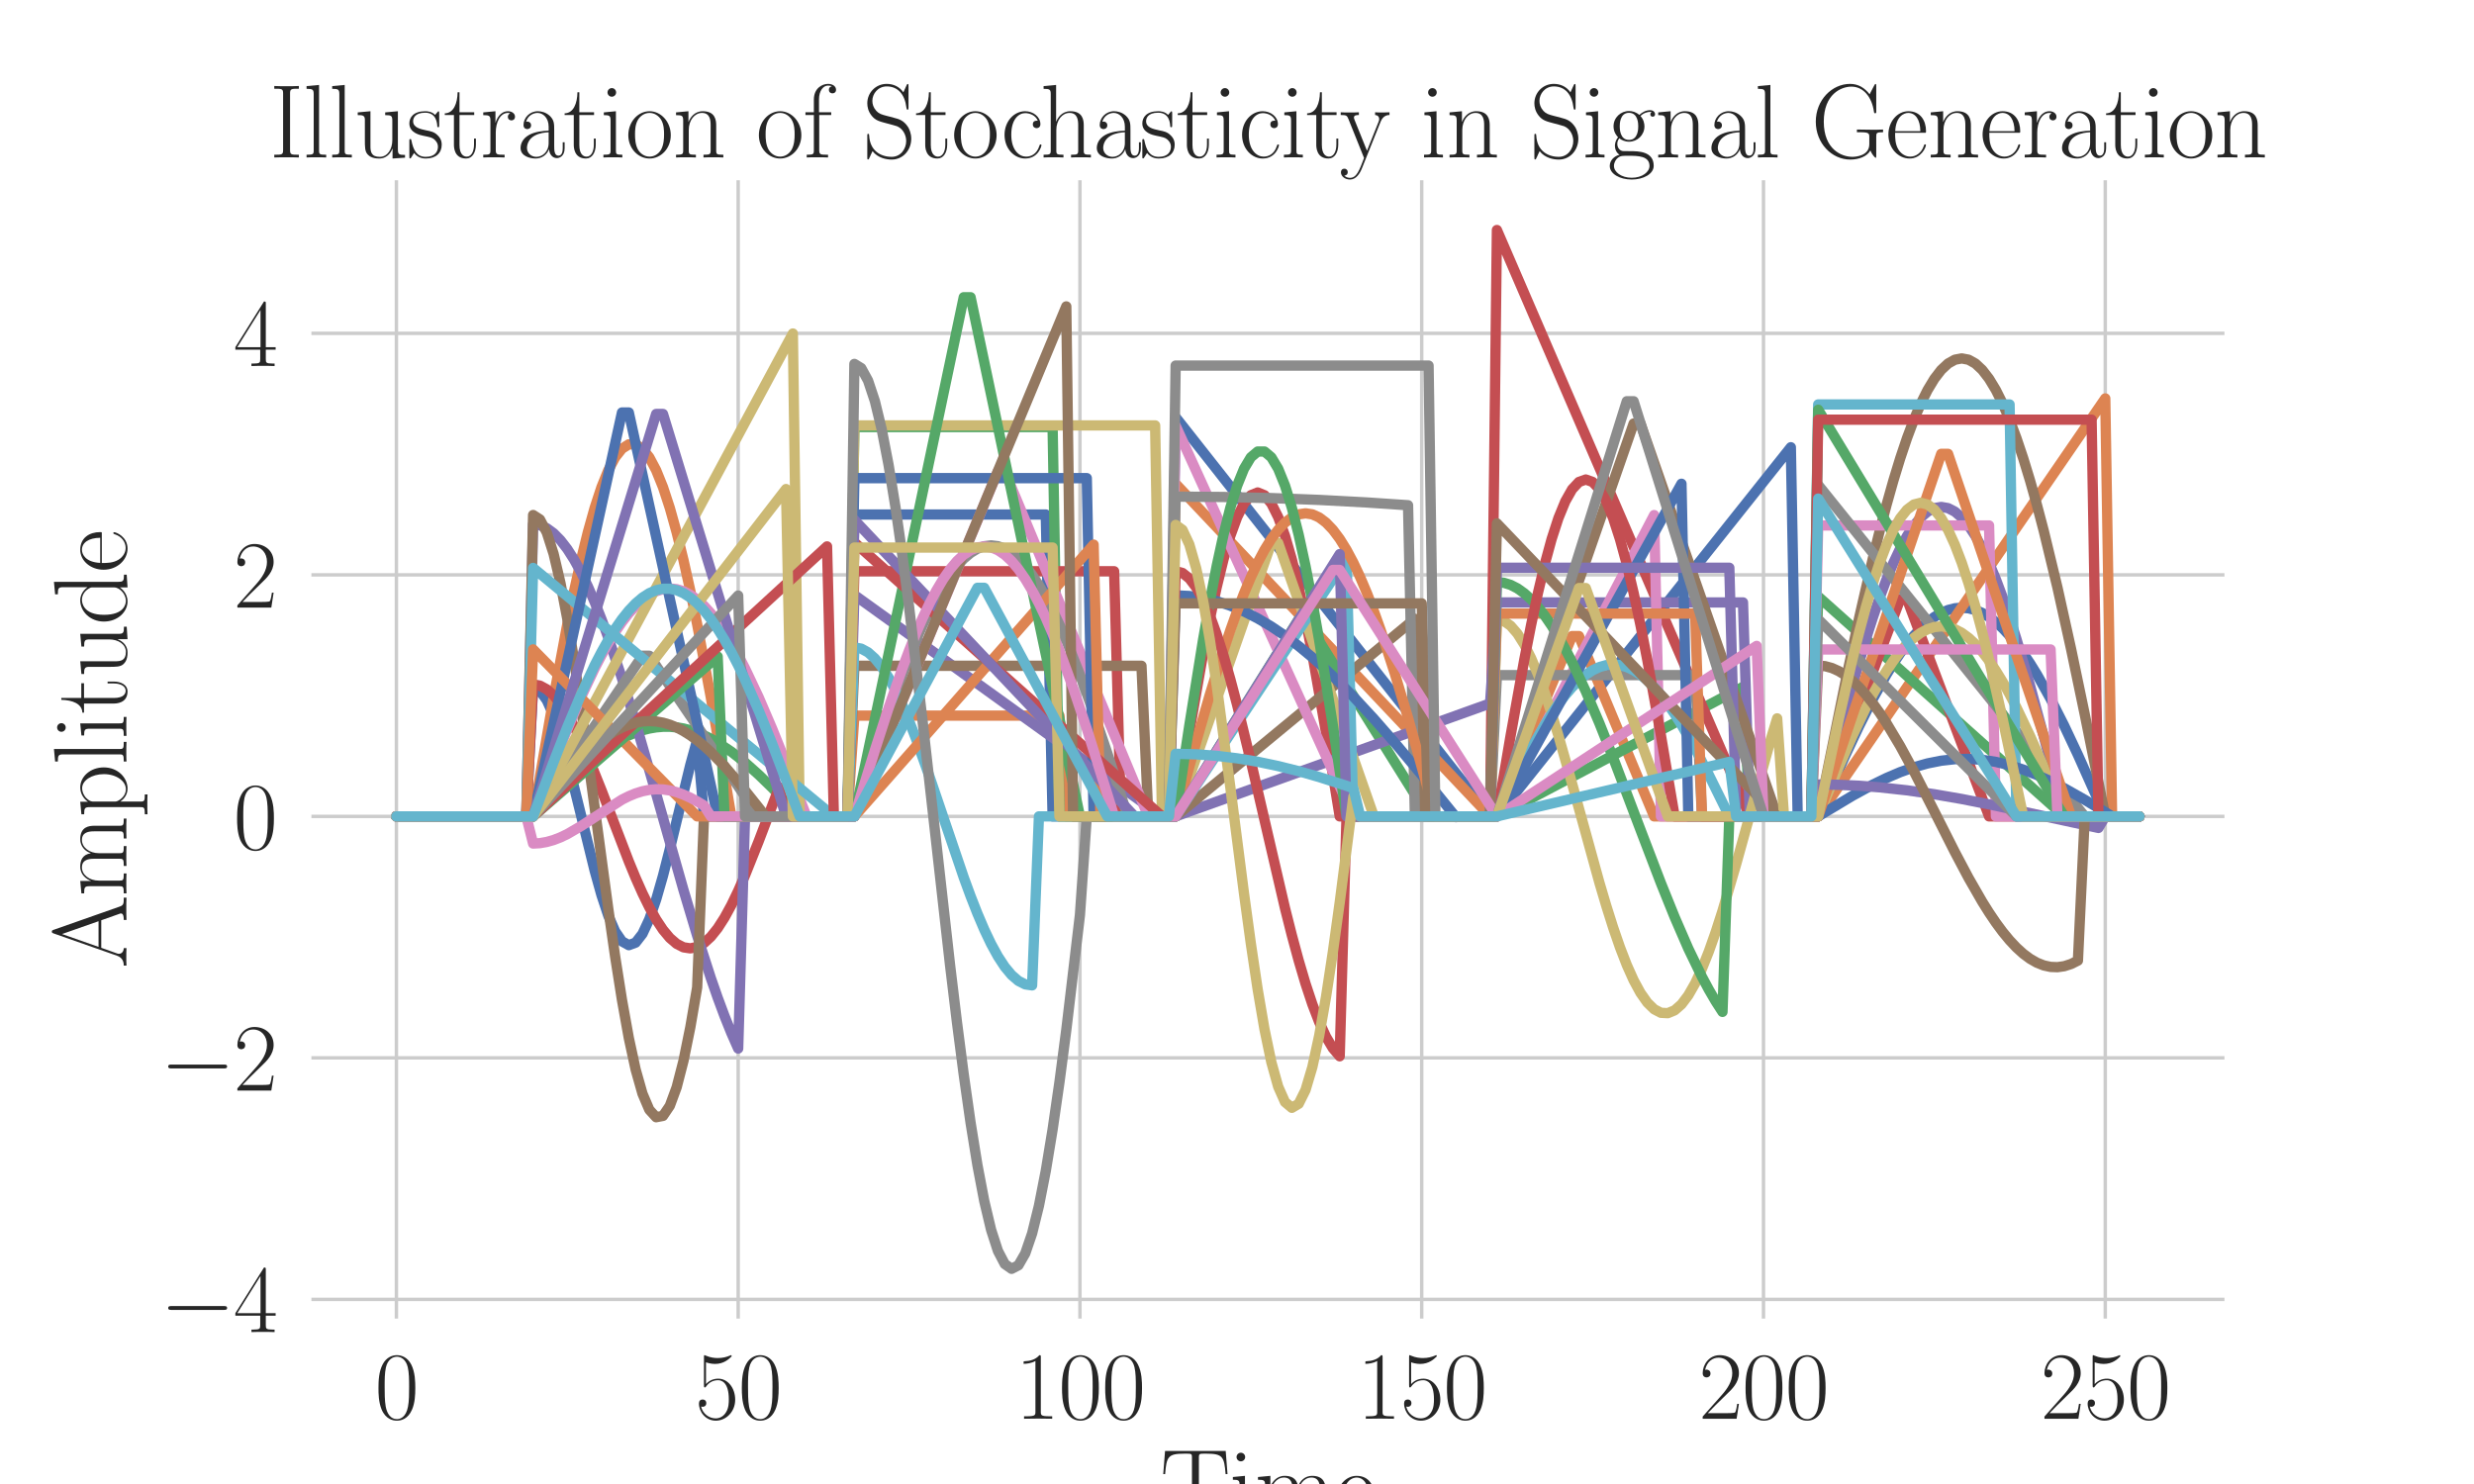 <?xml version="1.0" encoding="utf-8" standalone="no"?>
<!DOCTYPE svg PUBLIC "-//W3C//DTD SVG 1.1//EN"
  "http://www.w3.org/Graphics/SVG/1.1/DTD/svg11.dtd">
<svg xmlns:xlink="http://www.w3.org/1999/xlink" width="720pt" height="432pt" viewBox="0 0 720 432" xmlns="http://www.w3.org/2000/svg" version="1.1">
 <defs>
  <style type="text/css">*{stroke-linejoin: round; stroke-linecap: butt}</style>
 </defs>
 <g id="figure_1">
  <g id="patch_1">
   <path d="M 0 432 
L 720 432 
L 720 0 
L 0 0 
z
" style="fill: #ffffff"/>
  </g>
  <g id="axes_1">
   <g id="patch_2">
    <path d="M 90 384.48 
L 648 384.48 
L 648 51.84 
L 90 51.84 
z
" style="fill: #ffffff"/>
   </g>
   <g id="matplotlib.axis_1">
    <g id="xtick_1">
     <g id="line2d_1">
      <path d="M 115.364 384.48 
L 115.364 51.84 
" clip-path="url(#p2f5423cef4)" style="fill: none; stroke: #cccccc; stroke-linecap: round"/>
     </g>
     <g id="text_1">
      <!-- $\mathdefault{0}$ -->
      <g style="fill: #262626" transform="translate(109.081 413.006) scale(0.275 -0.275)">
       <defs>
        <path id="CMR17-30" d="M 2688 2038 
C 2688 2430 2682 3099 2413 3613 
C 2176 4063 1798 4224 1466 4224 
C 1158 4224 768 4082 525 3620 
C 269 3137 243 2539 243 2038 
C 243 1671 250 1112 448 623 
C 723 -39 1216 -128 1466 -128 
C 1760 -128 2208 -7 2470 604 
C 2662 1048 2688 1568 2688 2038 
z
M 1466 -26 
C 1056 -26 813 328 723 816 
C 653 1196 653 1749 653 2109 
C 653 2604 653 3015 736 3407 
C 858 3954 1216 4121 1466 4121 
C 1728 4121 2067 3947 2189 3420 
C 2272 3054 2278 2623 2278 2109 
C 2278 1691 2278 1176 2202 797 
C 2067 96 1690 -26 1466 -26 
z
" transform="scale(0.016)"/>
       </defs>
       <use xlink:href="#CMR17-30" transform="scale(0.996)"/>
      </g>
     </g>
    </g>
    <g id="xtick_2">
     <g id="line2d_2">
      <path d="M 214.829 384.48 
L 214.829 51.84 
" clip-path="url(#p2f5423cef4)" style="fill: none; stroke: #cccccc; stroke-linecap: round"/>
     </g>
     <g id="text_2">
      <!-- $\mathdefault{50}$ -->
      <g style="fill: #262626" transform="translate(202.264 413.006) scale(0.275 -0.275)">
       <defs>
        <path id="CMR17-35" d="M 730 3750 
C 794 3724 1056 3641 1325 3641 
C 1920 3641 2246 3961 2432 4140 
C 2432 4191 2432 4224 2394 4224 
C 2387 4224 2374 4224 2323 4198 
C 2099 4102 1837 4032 1517 4032 
C 1325 4032 1037 4055 723 4191 
C 653 4224 640 4224 634 4224 
C 602 4224 595 4217 595 4090 
L 595 2231 
C 595 2113 595 2080 659 2080 
C 691 2080 704 2093 736 2139 
C 941 2435 1222 2560 1542 2560 
C 1766 2560 2246 2415 2246 1293 
C 2246 1087 2246 716 2054 422 
C 1894 159 1645 25 1370 25 
C 947 25 518 319 403 812 
C 429 806 480 793 506 793 
C 589 793 749 838 749 1036 
C 749 1209 627 1280 506 1280 
C 358 1280 262 1190 262 1011 
C 262 454 704 -128 1382 -128 
C 2042 -128 2669 441 2669 1267 
C 2669 2054 2170 2662 1549 2662 
C 1222 2662 947 2540 730 2304 
L 730 3750 
z
" transform="scale(0.016)"/>
       </defs>
       <use xlink:href="#CMR17-35" transform="scale(0.996)"/>
       <use xlink:href="#CMR17-30" transform="translate(45.69 0) scale(0.996)"/>
      </g>
     </g>
    </g>
    <g id="xtick_3">
     <g id="line2d_3">
      <path d="M 314.294 384.48 
L 314.294 51.84 
" clip-path="url(#p2f5423cef4)" style="fill: none; stroke: #cccccc; stroke-linecap: round"/>
     </g>
     <g id="text_3">
      <!-- $\mathdefault{100}$ -->
      <g style="fill: #262626" transform="translate(295.447 413.006) scale(0.275 -0.275)">
       <defs>
        <path id="CMR17-31" d="M 1702 4083 
C 1702 4217 1696 4224 1606 4224 
C 1357 3927 979 3833 621 3820 
C 602 3820 570 3820 563 3808 
C 557 3795 557 3782 557 3648 
C 755 3648 1088 3686 1344 3839 
L 1344 467 
C 1344 243 1331 166 781 166 
L 589 166 
L 589 0 
C 896 6 1216 12 1523 12 
C 1830 12 2150 6 2458 0 
L 2458 166 
L 2266 166 
C 1715 166 1702 236 1702 467 
L 1702 4083 
z
" transform="scale(0.016)"/>
       </defs>
       <use xlink:href="#CMR17-31" transform="scale(0.996)"/>
       <use xlink:href="#CMR17-30" transform="translate(45.69 0) scale(0.996)"/>
       <use xlink:href="#CMR17-30" transform="translate(91.381 0) scale(0.996)"/>
      </g>
     </g>
    </g>
    <g id="xtick_4">
     <g id="line2d_4">
      <path d="M 413.759 384.48 
L 413.759 51.84 
" clip-path="url(#p2f5423cef4)" style="fill: none; stroke: #cccccc; stroke-linecap: round"/>
     </g>
     <g id="text_4">
      <!-- $\mathdefault{150}$ -->
      <g style="fill: #262626" transform="translate(394.912 413.006) scale(0.275 -0.275)">
       <use xlink:href="#CMR17-31" transform="scale(0.996)"/>
       <use xlink:href="#CMR17-35" transform="translate(45.69 0) scale(0.996)"/>
       <use xlink:href="#CMR17-30" transform="translate(91.381 0) scale(0.996)"/>
      </g>
     </g>
    </g>
    <g id="xtick_5">
     <g id="line2d_5">
      <path d="M 513.225 384.48 
L 513.225 51.84 
" clip-path="url(#p2f5423cef4)" style="fill: none; stroke: #cccccc; stroke-linecap: round"/>
     </g>
     <g id="text_5">
      <!-- $\mathdefault{200}$ -->
      <g style="fill: #262626" transform="translate(494.377 413.006) scale(0.275 -0.275)">
       <defs>
        <path id="CMR17-32" d="M 2669 990 
L 2554 990 
C 2490 537 2438 460 2413 422 
C 2381 371 1920 371 1830 371 
L 602 371 
C 832 620 1280 1073 1824 1596 
C 2214 1966 2669 2400 2669 3033 
C 2669 3788 2067 4224 1395 4224 
C 691 4224 262 3603 262 3027 
C 262 2777 448 2745 525 2745 
C 589 2745 781 2783 781 3007 
C 781 3206 614 3264 525 3264 
C 486 3264 448 3257 422 3244 
C 544 3788 915 4057 1306 4057 
C 1862 4057 2227 3616 2227 3033 
C 2227 2477 1901 1998 1536 1583 
L 262 147 
L 262 0 
L 2515 0 
L 2669 990 
z
" transform="scale(0.016)"/>
       </defs>
       <use xlink:href="#CMR17-32" transform="scale(0.996)"/>
       <use xlink:href="#CMR17-30" transform="translate(45.69 0) scale(0.996)"/>
       <use xlink:href="#CMR17-30" transform="translate(91.381 0) scale(0.996)"/>
      </g>
     </g>
    </g>
    <g id="xtick_6">
     <g id="line2d_6">
      <path d="M 612.69 384.48 
L 612.69 51.84 
" clip-path="url(#p2f5423cef4)" style="fill: none; stroke: #cccccc; stroke-linecap: round"/>
     </g>
     <g id="text_6">
      <!-- $\mathdefault{250}$ -->
      <g style="fill: #262626" transform="translate(593.843 413.006) scale(0.275 -0.275)">
       <use xlink:href="#CMR17-32" transform="scale(0.996)"/>
       <use xlink:href="#CMR17-35" transform="translate(45.69 0) scale(0.996)"/>
       <use xlink:href="#CMR17-30" transform="translate(91.381 0) scale(0.996)"/>
      </g>
     </g>
    </g>
    <g id="text_7">
     <!-- Time -->
     <g style="fill: #262626" transform="translate(337.682 443.09) scale(0.3 -0.3)">
      <defs>
       <path id="CMR17-54" d="M 3981 4332 
L 288 4332 
L 179 2924 
L 294 2924 
C 378 3981 467 4166 1453 4166 
C 1568 4166 1754 4166 1805 4159 
C 1926 4140 1926 4064 1926 3917 
L 1926 465 
C 1926 236 1907 166 1376 166 
L 1197 166 
L 1197 0 
C 1504 6 1824 12 2138 12 
C 2451 12 2771 6 3078 0 
L 3078 166 
L 2899 166 
C 2368 166 2349 236 2349 465 
L 2349 3917 
C 2349 4057 2349 4134 2464 4159 
C 2515 4166 2701 4166 2816 4166 
C 3795 4166 3891 3981 3974 2924 
L 4090 2924 
L 3981 4332 
z
" transform="scale(0.016)"/>
       <path id="CMR17-69" d="M 992 3961 
C 992 4102 877 4224 730 4224 
C 589 4224 467 4108 467 3961 
C 467 3820 582 3699 730 3699 
C 870 3699 992 3814 992 3961 
z
M 243 2745 
L 243 2579 
C 602 2579 653 2540 653 2231 
L 653 443 
C 653 198 627 166 218 166 
L 218 0 
C 371 12 646 12 806 12 
C 960 12 1222 12 1370 0 
L 1370 166 
C 992 166 979 205 979 436 
L 979 2816 
L 243 2745 
z
" transform="scale(0.016)"/>
       <path id="CMR17-6d" d="M 4326 1954 
C 4326 2276 4269 2816 3507 2816 
C 3072 2816 2771 2520 2656 2173 
L 2650 2173 
C 2573 2700 2195 2816 1837 2816 
C 1331 2816 1069 2424 973 2166 
L 966 2166 
L 966 2816 
L 211 2745 
L 211 2578 
C 589 2578 646 2540 646 2231 
L 646 443 
C 646 198 621 166 211 166 
L 211 0 
C 365 12 646 12 813 12 
C 979 12 1267 12 1421 0 
L 1421 166 
C 1011 166 986 192 986 443 
L 986 1678 
C 986 2269 1344 2713 1792 2713 
C 2266 2713 2317 2289 2317 1980 
L 2317 443 
C 2317 198 2291 166 1882 166 
L 1882 0 
C 2035 12 2317 12 2483 12 
C 2650 12 2938 12 3091 0 
L 3091 166 
C 2682 166 2656 192 2656 443 
L 2656 1678 
C 2656 2269 3014 2713 3462 2713 
C 3936 2713 3987 2289 3987 1980 
L 3987 443 
C 3987 198 3962 166 3552 166 
L 3552 0 
C 3706 12 3987 12 4154 12 
C 4320 12 4608 12 4762 0 
L 4762 166 
C 4352 166 4326 192 4326 443 
L 4326 1954 
z
" transform="scale(0.016)"/>
       <path id="CMR17-65" d="M 2438 1503 
C 2464 1529 2464 1542 2464 1606 
C 2464 2251 2118 2816 1389 2816 
C 710 2816 173 2175 173 1394 
C 173 554 781 -64 1459 -64 
C 2176 -64 2458 619 2458 755 
C 2458 800 2419 800 2406 800 
C 2362 800 2355 787 2330 709 
C 2189 270 1837 51 1504 51 
C 1229 51 954 206 781 490 
C 582 819 582 1200 582 1503 
L 2438 1503 
z
M 589 1600 
C 634 2511 1126 2713 1382 2713 
C 1818 2713 2112 2308 2118 1600 
L 589 1600 
z
" transform="scale(0.016)"/>
      </defs>
      <use xlink:href="#CMR17-54" transform="scale(0.996)"/>
      <use xlink:href="#CMR17-69" transform="translate(66.51 0) scale(0.996)"/>
      <use xlink:href="#CMR17-6d" transform="translate(91.381 0) scale(0.996)"/>
      <use xlink:href="#CMR17-65" transform="translate(168.301 0) scale(0.996)"/>
     </g>
    </g>
   </g>
   <g id="matplotlib.axis_2">
    <g id="ytick_1">
     <g id="line2d_7">
      <path d="M 90 378.262 
L 648 378.262 
" clip-path="url(#p2f5423cef4)" style="fill: none; stroke: #cccccc; stroke-linecap: round"/>
     </g>
     <g id="text_8">
      <!-- $\mathdefault{−4}$ -->
      <g style="fill: #262626" transform="translate(46.626 387.775) scale(0.275 -0.275)">
       <defs>
        <path id="CMSY10-0" d="M 4218 1472 
C 4326 1472 4442 1472 4442 1600 
C 4442 1728 4326 1728 4218 1728 
L 755 1728 
C 646 1728 531 1728 531 1600 
C 531 1472 646 1472 755 1472 
L 4218 1472 
z
" transform="scale(0.016)"/>
        <path id="CMR17-34" d="M 2150 4147 
C 2150 4281 2144 4288 2029 4288 
L 128 1254 
L 128 1088 
L 1779 1088 
L 1779 460 
C 1779 230 1766 166 1318 166 
L 1197 166 
L 1197 0 
C 1402 12 1747 12 1965 12 
C 2182 12 2528 12 2733 0 
L 2733 166 
L 2611 166 
C 2163 166 2150 230 2150 460 
L 2150 1088 
L 2803 1088 
L 2803 1254 
L 2150 1254 
L 2150 4147 
z
M 1798 3723 
L 1798 1254 
L 256 1254 
L 1798 3723 
z
" transform="scale(0.016)"/>
       </defs>
       <use xlink:href="#CMSY10-0" transform="scale(0.996)"/>
       <use xlink:href="#CMR17-34" transform="translate(77.487 0) scale(0.996)"/>
      </g>
     </g>
    </g>
    <g id="ytick_2">
     <g id="line2d_8">
      <path d="M 90 307.958 
L 648 307.958 
" clip-path="url(#p2f5423cef4)" style="fill: none; stroke: #cccccc; stroke-linecap: round"/>
     </g>
     <g id="text_9">
      <!-- $\mathdefault{−2}$ -->
      <g style="fill: #262626" transform="translate(46.626 317.471) scale(0.275 -0.275)">
       <use xlink:href="#CMSY10-0" transform="scale(0.996)"/>
       <use xlink:href="#CMR17-32" transform="translate(77.487 0) scale(0.996)"/>
      </g>
     </g>
    </g>
    <g id="ytick_3">
     <g id="line2d_9">
      <path d="M 90 237.654 
L 648 237.654 
" clip-path="url(#p2f5423cef4)" style="fill: none; stroke: #cccccc; stroke-linecap: round"/>
     </g>
     <g id="text_10">
      <!-- $\mathdefault{0}$ -->
      <g style="fill: #262626" transform="translate(67.935 247.167) scale(0.275 -0.275)">
       <use xlink:href="#CMR17-30" transform="scale(0.996)"/>
      </g>
     </g>
    </g>
    <g id="ytick_4">
     <g id="line2d_10">
      <path d="M 90 167.35 
L 648 167.35 
" clip-path="url(#p2f5423cef4)" style="fill: none; stroke: #cccccc; stroke-linecap: round"/>
     </g>
     <g id="text_11">
      <!-- $\mathdefault{2}$ -->
      <g style="fill: #262626" transform="translate(67.935 176.863) scale(0.275 -0.275)">
       <use xlink:href="#CMR17-32" transform="scale(0.996)"/>
      </g>
     </g>
    </g>
    <g id="ytick_5">
     <g id="line2d_11">
      <path d="M 90 97.046 
L 648 97.046 
" clip-path="url(#p2f5423cef4)" style="fill: none; stroke: #cccccc; stroke-linecap: round"/>
     </g>
     <g id="text_12">
      <!-- $\mathdefault{4}$ -->
      <g style="fill: #262626" transform="translate(67.935 106.559) scale(0.275 -0.275)">
       <use xlink:href="#CMR17-34" transform="scale(0.996)"/>
      </g>
     </g>
    </g>
    <g id="text_13">
     <!-- Amplitude -->
     <g style="fill: #262626" transform="translate(36.813 281.788) rotate(-90) scale(0.3 -0.3)">
      <defs>
       <path id="CMR17-41" d="M 2323 4441 
C 2291 4524 2278 4544 2214 4544 
C 2150 4544 2138 4524 2106 4441 
L 749 580 
C 627 236 371 166 147 166 
L 147 0 
C 262 12 518 12 640 12 
C 800 12 1056 12 1210 0 
L 1210 166 
C 909 179 864 382 864 459 
C 864 516 877 548 890 586 
L 1229 1536 
L 2906 1536 
L 3290 453 
C 3322 376 3322 363 3322 338 
C 3322 166 3046 166 2925 166 
L 2925 0 
C 3110 12 3443 12 3642 12 
C 3808 12 4128 12 4282 0 
L 4282 166 
C 3942 166 3827 166 3744 402 
L 2323 4441 
z
M 2067 3924 
L 2848 1702 
L 1286 1702 
L 2067 3924 
z
" transform="scale(0.016)"/>
       <path id="CMR17-70" d="M 1408 -1114 
C 998 -1114 973 -1088 973 -834 
L 973 380 
C 1158 109 1427 -64 1766 -64 
C 2406 -64 3053 503 3053 1382 
C 3053 2196 2496 2816 1837 2816 
C 1453 2816 1139 2603 960 2345 
L 960 2816 
L 198 2745 
L 198 2577 
C 576 2577 634 2539 634 2228 
L 634 -834 
C 634 -1081 608 -1114 198 -1114 
L 198 -1280 
C 352 -1268 634 -1268 800 -1268 
C 966 -1268 1254 -1268 1408 -1280 
L 1408 -1114 
z
M 973 2015 
C 973 2106 973 2241 1222 2481 
C 1254 2506 1472 2700 1792 2700 
C 2259 2700 2643 2112 2643 1376 
C 2643 639 2234 38 1728 38 
C 1498 38 1248 148 1056 451 
C 973 594 973 632 973 736 
L 973 2015 
z
" transform="scale(0.016)"/>
       <path id="CMR17-6c" d="M 979 4416 
L 218 4345 
L 218 4179 
C 595 4179 653 4141 653 3835 
L 653 439 
C 653 198 627 166 218 166 
L 218 0 
C 371 12 653 12 813 12 
C 979 12 1261 12 1414 0 
L 1414 166 
C 1005 166 979 191 979 439 
L 979 4416 
z
" transform="scale(0.016)"/>
       <path id="CMR17-74" d="M 966 2585 
L 1862 2585 
L 1862 2752 
L 966 2752 
L 966 3968 
L 851 3968 
C 838 3292 614 2700 70 2687 
L 70 2585 
L 627 2585 
L 627 778 
C 627 655 627 -64 1370 -64 
C 1747 -64 1965 308 1965 784 
L 1965 1151 
L 1850 1151 
L 1850 790 
C 1850 347 1677 51 1408 51 
C 1222 51 966 179 966 765 
L 966 2585 
z
" transform="scale(0.016)"/>
       <path id="CMR17-75" d="M 1882 2745 
L 1882 2579 
C 2259 2579 2317 2540 2317 2229 
L 2317 1053 
C 2317 510 2029 38 1555 38 
C 1030 38 986 355 986 691 
L 986 2816 
L 211 2745 
L 211 2579 
C 467 2579 640 2579 646 2320 
L 646 1079 
C 646 646 646 368 813 187 
C 896 103 1056 -64 1517 -64 
C 2061 -64 2272 400 2323 536 
L 2330 536 
L 2330 -64 
L 3091 -13 
L 3091 154 
C 2714 154 2656 193 2656 503 
L 2656 2816 
L 1882 2745 
z
" transform="scale(0.016)"/>
       <path id="CMR17-64" d="M 1869 4345 
L 1869 4179 
C 2246 4179 2304 4141 2304 3843 
L 2304 2371 
C 2278 2403 2016 2816 1498 2816 
C 845 2816 211 2228 211 1376 
C 211 529 806 -64 1434 -64 
C 1978 -64 2259 361 2291 406 
L 2291 -64 
L 3066 -13 
L 3066 154 
C 2688 154 2630 193 2630 503 
L 2630 4416 
L 1869 4345 
z
M 2291 762 
C 2291 568 2176 393 2029 264 
C 1811 70 1594 38 1472 38 
C 1286 38 621 135 621 1369 
C 621 2636 1363 2713 1530 2713 
C 1824 2713 2061 2545 2208 2313 
C 2291 2177 2291 2157 2291 2041 
L 2291 762 
z
" transform="scale(0.016)"/>
      </defs>
      <use xlink:href="#CMR17-41" transform="scale(0.996)"/>
      <use xlink:href="#CMR17-6d" transform="translate(69.072 0) scale(0.996)"/>
      <use xlink:href="#CMR17-70" transform="translate(145.992 0) scale(0.996)"/>
      <use xlink:href="#CMR17-6c" transform="translate(196.887 0) scale(0.996)"/>
      <use xlink:href="#CMR17-69" transform="translate(221.758 0) scale(0.996)"/>
      <use xlink:href="#CMR17-74" transform="translate(246.63 0) scale(0.996)"/>
      <use xlink:href="#CMR17-75" transform="translate(281.91 0) scale(0.996)"/>
      <use xlink:href="#CMR17-64" transform="translate(332.806 0) scale(0.996)"/>
      <use xlink:href="#CMR17-65" transform="translate(383.701 0) scale(0.996)"/>
     </g>
    </g>
   </g>
   <g id="line2d_12">
    <path d="M 115.364 237.654 
L 153.16 237.654 
L 155.15 200.159 
L 157.139 201.086 
L 159.128 203.821 
L 161.118 208.228 
L 163.107 214.09 
L 165.096 221.118 
L 169.075 237.237 
L 173.053 253.437 
L 175.043 260.562 
L 177.032 266.555 
L 179.021 271.119 
L 181.011 274.028 
L 183 275.139 
L 184.989 274.397 
L 186.979 271.838 
L 188.968 267.589 
L 190.957 261.86 
L 192.947 254.934 
L 194.936 247.154 
L 200.904 222.631 
L 202.893 215.411 
L 204.882 237.654 
L 246.658 237.654 
L 248.647 149.784 
L 304.348 149.784 
L 306.337 237.654 
L 340.155 237.654 
L 342.144 121.454 
L 433.652 237.654 
L 435.642 237.654 
L 521.182 130.198 
L 523.171 237.654 
L 529.139 237.654 
L 537.096 219.749 
L 541.075 211.297 
L 545.053 203.434 
L 549.032 196.336 
L 551.021 193.124 
L 553.011 190.161 
L 555 187.463 
L 556.989 185.046 
L 558.979 182.924 
L 560.968 181.107 
L 562.957 179.607 
L 564.947 178.431 
L 566.936 177.586 
L 568.925 177.078 
L 570.914 176.908 
L 572.904 177.078 
L 574.893 177.586 
L 576.882 178.431 
L 578.872 179.607 
L 580.861 181.107 
L 582.85 182.924 
L 584.84 185.046 
L 586.829 187.463 
L 588.818 190.161 
L 590.807 193.124 
L 592.797 196.336 
L 596.775 203.434 
L 600.754 211.297 
L 604.733 219.749 
L 610.701 233.114 
L 612.69 237.654 
L 622.636 237.654 
L 622.636 237.654 
" clip-path="url(#p2f5423cef4)" style="fill: none; stroke: #4c72b0; stroke-width: 3; stroke-linecap: round"/>
   </g>
   <g id="line2d_13">
    <path d="M 115.364 237.654 
L 155.15 237.654 
L 161.118 203.02 
L 165.096 181.733 
L 167.086 172.012 
L 169.075 163.061 
L 171.064 154.984 
L 173.053 147.877 
L 175.043 141.822 
L 177.032 136.89 
L 179.021 133.14 
L 181.011 130.616 
L 183 129.346 
L 184.989 129.346 
L 186.979 130.616 
L 188.968 133.14 
L 190.957 136.89 
L 192.947 141.822 
L 194.936 147.877 
L 196.925 154.984 
L 198.914 163.061 
L 200.904 172.012 
L 202.893 181.733 
L 206.872 203.02 
L 210.85 225.926 
L 212.84 237.654 
L 246.658 237.654 
L 248.647 208.323 
L 308.326 208.323 
L 310.316 237.654 
L 340.155 237.654 
L 342.144 140.829 
L 433.652 237.654 
L 435.642 237.654 
L 457.524 185.162 
L 459.513 185.162 
L 481.396 237.654 
L 529.139 237.654 
L 612.69 115.988 
L 614.679 237.654 
L 622.636 237.654 
L 622.636 237.654 
" clip-path="url(#p2f5423cef4)" style="fill: none; stroke: #dd8452; stroke-width: 3; stroke-linecap: round"/>
   </g>
   <g id="line2d_14">
    <path d="M 115.364 237.654 
L 155.15 237.654 
L 163.107 229.386 
L 167.086 225.521 
L 171.064 221.97 
L 175.043 218.825 
L 179.021 216.168 
L 181.011 215.044 
L 183 214.067 
L 184.989 213.243 
L 186.979 212.577 
L 188.968 212.074 
L 190.957 211.737 
L 192.947 211.568 
L 194.936 211.568 
L 196.925 211.737 
L 198.914 212.074 
L 200.904 212.577 
L 202.893 213.243 
L 204.882 214.067 
L 206.872 215.044 
L 208.861 216.168 
L 212.84 218.825 
L 216.818 221.97 
L 220.797 225.521 
L 224.775 229.386 
L 230.743 235.553 
L 232.733 237.654 
L 246.658 237.654 
L 248.647 124.323 
L 306.337 124.323 
L 308.326 237.654 
L 342.144 237.654 
L 377.952 180.285 
L 379.941 180.285 
L 415.749 237.654 
L 435.642 237.654 
L 507.257 199.956 
L 509.246 237.654 
L 527.15 237.654 
L 529.139 173.648 
L 600.754 237.654 
L 622.636 237.654 
L 622.636 237.654 
" clip-path="url(#p2f5423cef4)" style="fill: none; stroke: #55a868; stroke-width: 3; stroke-linecap: round"/>
   </g>
   <g id="line2d_15">
    <path d="M 115.364 237.654 
L 153.16 237.654 
L 155.15 199.232 
L 157.139 199.592 
L 159.128 200.667 
L 161.118 202.435 
L 163.107 204.864 
L 165.096 207.908 
L 167.086 211.51 
L 169.075 215.603 
L 171.064 220.109 
L 175.043 230.018 
L 183 250.765 
L 184.989 255.577 
L 186.979 260.052 
L 188.968 264.108 
L 190.957 267.667 
L 192.947 270.664 
L 194.936 273.041 
L 196.925 274.754 
L 198.914 275.771 
L 200.904 276.073 
L 202.893 275.654 
L 204.882 274.523 
L 206.872 272.7 
L 208.861 270.219 
L 210.85 267.128 
L 212.84 263.483 
L 214.829 259.354 
L 216.818 254.818 
L 220.797 244.871 
L 226.765 229.185 
L 228.754 237.654 
L 246.658 237.654 
L 248.647 166.294 
L 324.241 166.294 
L 326.23 237.654 
L 342.144 237.654 
L 346.123 213.249 
L 350.102 190.508 
L 352.091 180.253 
L 354.08 170.979 
L 356.07 162.847 
L 358.059 155.995 
L 360.048 150.539 
L 362.037 146.575 
L 364.027 144.169 
L 366.016 143.362 
L 368.005 144.169 
L 369.995 146.575 
L 371.984 150.539 
L 373.973 155.995 
L 375.963 162.847 
L 377.952 170.979 
L 379.941 180.253 
L 381.93 190.508 
L 385.909 213.249 
L 389.888 237.654 
L 433.652 237.654 
L 435.642 66.96 
L 509.246 237.654 
L 529.139 237.654 
L 553.011 174.457 
L 555 174.457 
L 578.872 237.654 
L 622.636 237.654 
L 622.636 237.654 
" clip-path="url(#p2f5423cef4)" style="fill: none; stroke: #c44e52; stroke-width: 3; stroke-linecap: round"/>
   </g>
   <g id="line2d_16">
    <path d="M 115.364 237.654 
L 153.16 237.654 
L 155.15 152.607 
L 157.139 152.9 
L 159.128 153.775 
L 161.118 155.228 
L 163.107 157.248 
L 165.096 159.821 
L 167.086 162.929 
L 169.075 166.552 
L 171.064 170.664 
L 173.053 175.237 
L 175.043 180.239 
L 177.032 185.636 
L 181.011 197.464 
L 184.989 210.397 
L 190.957 231.083 
L 198.914 259.068 
L 202.893 272.369 
L 206.872 284.717 
L 208.861 290.426 
L 210.85 295.771 
L 212.84 300.717 
L 214.829 305.229 
L 216.818 237.654 
L 246.658 237.654 
L 248.647 173.213 
L 338.166 237.654 
L 342.144 237.654 
L 433.652 204.774 
L 435.642 175.367 
L 507.257 175.367 
L 509.246 237.654 
L 529.139 237.654 
L 535.107 214.34 
L 539.086 199.585 
L 543.064 185.987 
L 545.053 179.752 
L 547.043 173.959 
L 549.032 168.65 
L 551.021 163.866 
L 553.011 159.643 
L 555 156.015 
L 556.989 153.008 
L 558.979 150.644 
L 560.968 148.944 
L 562.957 147.918 
L 564.947 147.575 
L 566.936 147.918 
L 568.925 148.944 
L 570.914 150.644 
L 572.904 153.008 
L 574.893 156.015 
L 576.882 159.643 
L 578.872 163.866 
L 580.861 168.65 
L 582.85 173.959 
L 584.84 179.752 
L 586.829 185.987 
L 590.807 199.585 
L 594.786 214.34 
L 600.754 237.654 
L 622.636 237.654 
L 622.636 237.654 
" clip-path="url(#p2f5423cef4)" style="fill: none; stroke: #8172b3; stroke-width: 3; stroke-linecap: round"/>
   </g>
   <g id="line2d_17">
    <path d="M 115.364 237.654 
L 153.16 237.654 
L 155.15 149.925 
L 157.139 151.208 
L 159.128 155.018 
L 161.118 161.244 
L 163.107 169.705 
L 165.096 180.152 
L 167.086 192.28 
L 169.075 205.735 
L 173.053 235.024 
L 177.032 264.619 
L 179.021 278.447 
L 181.011 291.083 
L 183 302.156 
L 184.989 311.344 
L 186.979 318.376 
L 188.968 323.049 
L 190.957 325.225 
L 192.947 324.84 
L 194.936 321.906 
L 196.925 316.509 
L 198.914 308.806 
L 200.904 299.022 
L 202.893 287.444 
L 204.882 237.654 
L 246.658 237.654 
L 248.647 193.813 
L 332.198 193.813 
L 334.187 237.654 
L 342.144 237.654 
L 411.77 180.135 
L 413.759 237.654 
L 435.642 237.654 
L 475.428 123.298 
L 477.417 123.298 
L 517.203 237.654 
L 529.139 237.654 
L 537.096 198.358 
L 541.075 179.81 
L 545.053 162.554 
L 547.043 154.533 
L 549.032 146.976 
L 551.021 139.926 
L 553.011 133.423 
L 555 127.503 
L 556.989 122.199 
L 558.979 117.54 
L 560.968 113.553 
L 562.957 110.261 
L 564.947 107.68 
L 566.936 105.827 
L 568.925 104.71 
L 570.914 104.338 
L 572.904 104.71 
L 574.893 105.827 
L 576.882 107.68 
L 578.872 110.261 
L 580.861 113.553 
L 582.85 117.54 
L 584.84 122.199 
L 586.829 127.503 
L 588.818 133.423 
L 590.807 139.926 
L 592.797 146.976 
L 594.786 154.533 
L 598.765 170.996 
L 602.743 188.948 
L 606.722 207.988 
L 612.69 237.654 
L 622.636 237.654 
L 622.636 237.654 
" clip-path="url(#p2f5423cef4)" style="fill: none; stroke: #937860; stroke-width: 3; stroke-linecap: round"/>
   </g>
   <g id="line2d_18">
    <path d="M 115.364 237.654 
L 155.15 237.654 
L 161.118 222.165 
L 165.096 212.264 
L 169.075 202.987 
L 173.053 194.564 
L 175.043 190.739 
L 177.032 187.203 
L 179.021 183.977 
L 181.011 181.083 
L 183 178.538 
L 184.989 176.357 
L 186.979 174.553 
L 188.968 173.139 
L 190.957 172.123 
L 192.947 171.511 
L 194.936 171.306 
L 196.925 171.511 
L 198.914 172.123 
L 200.904 173.139 
L 202.893 174.553 
L 204.882 176.357 
L 206.872 178.538 
L 208.861 181.083 
L 210.85 183.977 
L 212.84 187.203 
L 214.829 190.739 
L 216.818 194.564 
L 220.797 202.987 
L 224.775 212.264 
L 228.754 222.165 
L 234.722 237.654 
L 248.647 237.654 
L 290.422 137.173 
L 292.412 137.173 
L 334.187 237.654 
L 340.155 237.654 
L 342.144 123.934 
L 393.866 237.654 
L 435.642 237.654 
L 481.396 149.945 
L 483.385 237.654 
L 527.15 237.654 
L 529.139 152.962 
L 578.872 152.962 
L 580.861 237.654 
L 622.636 237.654 
L 622.636 237.654 
" clip-path="url(#p2f5423cef4)" style="fill: none; stroke: #da8bc3; stroke-width: 3; stroke-linecap: round"/>
   </g>
   <g id="line2d_19">
    <path d="M 115.364 237.654 
L 155.15 237.654 
L 186.979 190.896 
L 188.968 190.896 
L 220.797 237.654 
L 248.647 237.654 
L 254.615 219.237 
L 258.594 207.463 
L 262.572 196.433 
L 266.551 186.418 
L 268.54 181.869 
L 270.529 177.664 
L 272.519 173.829 
L 274.508 170.388 
L 276.497 167.361 
L 278.487 164.767 
L 280.476 162.623 
L 282.465 160.942 
L 284.455 159.733 
L 286.444 159.005 
L 288.433 158.762 
L 290.422 159.005 
L 292.412 159.733 
L 294.401 160.942 
L 296.39 162.623 
L 298.38 164.767 
L 300.369 167.361 
L 302.358 170.388 
L 304.348 173.829 
L 306.337 177.664 
L 308.326 181.869 
L 310.316 186.418 
L 314.294 196.433 
L 318.273 207.463 
L 322.251 219.237 
L 328.219 237.654 
L 340.155 237.654 
L 342.144 144.567 
L 356.07 144.674 
L 369.995 144.994 
L 383.92 145.527 
L 397.845 146.272 
L 409.781 147.077 
L 411.77 237.654 
L 433.652 237.654 
L 435.642 196.534 
L 493.332 196.534 
L 495.321 237.654 
L 527.15 237.654 
L 529.139 141.173 
L 606.722 237.654 
L 622.636 237.654 
L 622.636 237.654 
" clip-path="url(#p2f5423cef4)" style="fill: none; stroke: #8c8c8c; stroke-width: 3; stroke-linecap: round"/>
   </g>
   <g id="line2d_20">
    <path d="M 115.364 237.654 
L 155.15 237.654 
L 230.743 97.088 
L 232.733 237.654 
L 246.658 237.654 
L 248.647 123.839 
L 336.176 123.839 
L 338.166 237.654 
L 342.144 237.654 
L 369.995 158.051 
L 371.984 158.051 
L 399.834 237.654 
L 433.652 237.654 
L 435.642 180.297 
L 437.631 180.763 
L 439.62 182.155 
L 441.61 184.45 
L 443.599 187.611 
L 445.588 191.585 
L 447.578 196.31 
L 449.567 201.706 
L 451.556 207.688 
L 453.545 214.157 
L 457.524 228.13 
L 465.481 256.983 
L 467.471 263.699 
L 469.46 269.992 
L 471.449 275.759 
L 473.439 280.906 
L 475.428 285.349 
L 477.417 289.016 
L 479.406 291.848 
L 481.396 293.798 
L 483.385 294.835 
L 485.374 294.941 
L 487.364 294.115 
L 489.353 292.371 
L 491.342 289.737 
L 493.332 286.255 
L 495.321 281.983 
L 497.31 276.99 
L 499.299 271.356 
L 501.289 265.175 
L 505.267 251.576 
L 515.214 215.688 
L 517.203 209.123 
L 519.193 237.654 
L 529.139 237.654 
L 535.107 223.336 
L 539.086 214.274 
L 543.064 205.923 
L 545.053 202.095 
L 547.043 198.537 
L 549.032 195.276 
L 551.021 192.338 
L 553.011 189.745 
L 555 187.517 
L 556.989 185.67 
L 558.979 184.219 
L 560.968 183.174 
L 562.957 182.544 
L 564.947 182.334 
L 566.936 182.544 
L 568.925 183.174 
L 570.914 184.219 
L 572.904 185.67 
L 574.893 187.517 
L 576.882 189.745 
L 578.872 192.338 
L 580.861 195.276 
L 582.85 198.537 
L 584.84 202.095 
L 586.829 205.923 
L 590.807 214.274 
L 594.786 223.336 
L 600.754 237.654 
L 622.636 237.654 
L 622.636 237.654 
" clip-path="url(#p2f5423cef4)" style="fill: none; stroke: #ccb974; stroke-width: 3; stroke-linecap: round"/>
   </g>
   <g id="line2d_21">
    <path d="M 115.364 237.654 
L 153.16 237.654 
L 155.15 165.329 
L 242.679 237.654 
L 246.658 237.654 
L 248.647 188.46 
L 250.636 188.821 
L 252.626 189.9 
L 254.615 191.681 
L 256.604 194.137 
L 258.594 197.233 
L 260.583 200.922 
L 262.572 205.151 
L 264.561 209.858 
L 266.551 214.973 
L 270.529 226.124 
L 280.476 255.438 
L 282.465 260.857 
L 284.455 265.935 
L 286.444 270.597 
L 288.433 274.776 
L 290.422 278.409 
L 292.412 281.443 
L 294.401 283.834 
L 296.39 285.546 
L 298.38 286.554 
L 300.369 286.844 
L 302.358 237.654 
L 342.144 237.654 
L 391.877 162.506 
L 393.866 237.654 
L 435.642 237.654 
L 441.61 225.551 
L 445.588 217.941 
L 449.567 211.002 
L 451.556 207.859 
L 453.545 204.971 
L 455.535 202.361 
L 457.524 200.052 
L 459.513 198.065 
L 461.503 196.415 
L 463.492 195.116 
L 465.481 194.181 
L 467.471 193.617 
L 469.46 193.428 
L 471.449 193.617 
L 473.439 194.181 
L 475.428 195.116 
L 477.417 196.415 
L 479.406 198.065 
L 481.396 200.052 
L 483.385 202.361 
L 485.374 204.971 
L 487.364 207.859 
L 489.353 211.002 
L 493.332 217.941 
L 497.31 225.551 
L 503.278 237.654 
L 527.15 237.654 
L 529.139 117.738 
L 584.84 117.738 
L 586.829 237.654 
L 622.636 237.654 
L 622.636 237.654 
" clip-path="url(#p2f5423cef4)" style="fill: none; stroke: #64b5cd; stroke-width: 3; stroke-linecap: round"/>
   </g>
   <g id="line2d_22">
    <path d="M 115.364 237.654 
L 155.15 237.654 
L 181.011 120.078 
L 183 120.078 
L 208.861 237.654 
L 246.658 237.654 
L 248.647 139.188 
L 316.283 139.188 
L 318.273 237.654 
L 340.155 237.654 
L 342.144 173.311 
L 346.123 173.501 
L 350.102 174.068 
L 354.08 175.011 
L 358.059 176.323 
L 362.037 177.996 
L 366.016 180.021 
L 369.995 182.385 
L 373.973 185.076 
L 377.952 188.076 
L 381.93 191.368 
L 385.909 194.933 
L 389.888 198.75 
L 393.866 202.797 
L 399.834 209.244 
L 405.802 216.067 
L 413.759 225.594 
L 423.706 237.875 
L 425.695 237.654 
L 435.642 237.654 
L 489.353 140.824 
L 491.342 237.654 
L 529.139 237.654 
L 539.086 231.669 
L 545.053 228.41 
L 549.032 226.474 
L 553.011 224.777 
L 556.989 223.354 
L 560.968 222.235 
L 564.947 221.446 
L 568.925 221.001 
L 572.904 220.912 
L 576.882 221.18 
L 580.861 221.798 
L 584.84 222.755 
L 588.818 224.029 
L 592.797 225.593 
L 596.775 227.415 
L 600.754 229.455 
L 606.722 232.827 
L 614.679 237.654 
L 622.636 237.654 
L 622.636 237.654 
" clip-path="url(#p2f5423cef4)" style="fill: none; stroke: #4c72b0; stroke-width: 3; stroke-linecap: round"/>
   </g>
   <g id="line2d_23">
    <path d="M 115.364 237.654 
L 153.16 237.654 
L 155.15 189.044 
L 202.893 237.654 
L 248.647 237.654 
L 318.273 158.539 
L 320.262 237.654 
L 342.144 237.654 
L 348.112 215.996 
L 352.091 202.215 
L 356.07 189.401 
L 358.059 183.466 
L 360.048 177.902 
L 362.037 172.746 
L 364.027 168.034 
L 366.016 163.797 
L 368.005 160.064 
L 369.995 156.862 
L 371.984 154.211 
L 373.973 152.131 
L 375.963 150.634 
L 377.952 149.733 
L 379.941 149.431 
L 381.93 149.733 
L 383.92 150.634 
L 385.909 152.131 
L 387.898 154.211 
L 389.888 156.862 
L 391.877 160.064 
L 393.866 163.797 
L 395.856 168.034 
L 397.845 172.746 
L 399.834 177.902 
L 401.824 183.466 
L 405.802 195.664 
L 409.781 209.008 
L 415.749 230.368 
L 417.738 237.654 
L 433.652 237.654 
L 435.642 178.612 
L 493.332 178.612 
L 495.321 237.654 
L 529.139 237.654 
L 564.947 132.12 
L 566.936 132.12 
L 602.743 237.654 
L 622.636 237.654 
L 622.636 237.654 
" clip-path="url(#p2f5423cef4)" style="fill: none; stroke: #dd8452; stroke-width: 3; stroke-linecap: round"/>
   </g>
   <g id="line2d_24">
    <path d="M 115.364 237.654 
L 155.15 237.654 
L 208.861 191.12 
L 210.85 237.654 
L 248.647 237.654 
L 280.476 86.527 
L 282.465 86.527 
L 314.294 237.654 
L 342.144 237.654 
L 346.123 211.189 
L 350.102 186.387 
L 352.091 175.103 
L 354.08 164.806 
L 356.07 155.657 
L 358.059 147.802 
L 360.048 141.364 
L 362.037 136.444 
L 364.027 133.121 
L 366.016 131.446 
L 368.005 131.446 
L 369.995 133.121 
L 371.984 136.444 
L 373.973 141.364 
L 375.963 147.802 
L 377.952 155.657 
L 379.941 164.806 
L 381.93 175.103 
L 383.92 186.387 
L 387.898 211.189 
L 391.877 237.654 
L 433.652 237.654 
L 435.642 169.442 
L 437.631 169.647 
L 439.62 170.26 
L 441.61 171.278 
L 443.599 172.694 
L 445.588 174.5 
L 447.578 176.686 
L 449.567 179.237 
L 451.556 182.139 
L 453.545 185.375 
L 455.535 188.924 
L 457.524 192.766 
L 461.503 201.234 
L 465.481 210.575 
L 469.46 220.566 
L 477.417 241.527 
L 483.385 257.115 
L 487.364 266.975 
L 491.342 276.132 
L 495.321 284.366 
L 497.31 288.075 
L 499.299 291.481 
L 501.289 294.563 
L 503.278 237.654 
L 527.15 237.654 
L 529.139 119.275 
L 600.754 237.654 
L 622.636 237.654 
L 622.636 237.654 
" clip-path="url(#p2f5423cef4)" style="fill: none; stroke: #55a868; stroke-width: 3; stroke-linecap: round"/>
   </g>
   <g id="line2d_25">
    <path d="M 115.364 237.654 
L 155.15 237.654 
L 240.69 159.06 
L 242.679 237.654 
L 246.658 237.654 
L 248.647 157.892 
L 338.166 237.654 
L 340.155 237.654 
L 342.144 166.262 
L 344.134 166.794 
L 346.123 168.382 
L 348.112 171.003 
L 350.102 174.618 
L 352.091 179.172 
L 354.08 184.598 
L 356.07 190.814 
L 358.059 197.729 
L 360.048 205.239 
L 364.027 221.59 
L 373.973 264.392 
L 375.963 272.259 
L 377.952 279.611 
L 379.941 286.337 
L 381.93 292.338 
L 383.92 297.523 
L 385.909 301.816 
L 387.898 305.153 
L 389.888 307.483 
L 391.877 237.654 
L 435.642 237.654 
L 439.62 214.185 
L 443.599 192.08 
L 445.588 181.945 
L 447.578 172.623 
L 449.567 164.249 
L 451.556 156.946 
L 453.545 150.82 
L 455.535 145.959 
L 457.524 142.436 
L 459.513 140.302 
L 461.503 139.586 
L 463.492 140.302 
L 465.481 142.436 
L 467.471 145.959 
L 469.46 150.82 
L 471.449 156.946 
L 473.439 164.249 
L 475.428 172.623 
L 477.417 181.945 
L 479.406 192.08 
L 483.385 214.185 
L 487.364 237.654 
L 527.15 237.654 
L 529.139 122.168 
L 608.711 122.168 
L 610.701 237.654 
L 622.636 237.654 
L 622.636 237.654 
" clip-path="url(#p2f5423cef4)" style="fill: none; stroke: #c44e52; stroke-width: 3; stroke-linecap: round"/>
   </g>
   <g id="line2d_26">
    <path d="M 115.364 237.654 
L 155.15 237.654 
L 190.957 120.51 
L 192.947 120.51 
L 228.754 237.654 
L 246.658 237.654 
L 248.647 151.353 
L 330.209 237.654 
L 342.144 237.654 
L 389.888 161.304 
L 391.877 237.654 
L 433.652 237.654 
L 435.642 165.278 
L 503.278 165.278 
L 505.267 237.654 
L 527.15 237.654 
L 529.139 228.365 
L 535.107 228.459 
L 541.075 228.738 
L 547.043 229.196 
L 555 230.07 
L 562.957 231.215 
L 570.914 232.59 
L 580.861 234.558 
L 594.786 237.575 
L 610.701 241.015 
L 612.69 237.654 
L 622.636 237.654 
L 622.636 237.654 
" clip-path="url(#p2f5423cef4)" style="fill: none; stroke: #8172b3; stroke-width: 3; stroke-linecap: round"/>
   </g>
   <g id="line2d_27">
    <path d="M 115.364 237.654 
L 155.15 237.654 
L 161.118 230.06 
L 165.096 225.285 
L 169.075 220.931 
L 171.064 218.959 
L 173.053 217.147 
L 175.043 215.509 
L 177.032 214.061 
L 179.021 212.813 
L 181.011 211.778 
L 183 210.963 
L 184.989 210.377 
L 186.979 210.022 
L 188.968 209.904 
L 190.957 210.022 
L 192.947 210.377 
L 194.936 210.963 
L 196.925 211.778 
L 198.914 212.813 
L 200.904 214.061 
L 202.893 215.509 
L 204.882 217.147 
L 206.872 218.959 
L 210.85 223.045 
L 214.829 227.629 
L 220.797 235.093 
L 222.786 237.654 
L 248.647 237.654 
L 310.316 89.2 
L 312.305 237.654 
L 340.155 237.654 
L 342.144 175.639 
L 413.759 175.639 
L 415.749 237.654 
L 433.652 237.654 
L 435.642 152.355 
L 517.203 237.654 
L 527.15 237.654 
L 529.139 193.744 
L 531.128 193.923 
L 533.118 194.461 
L 535.107 195.353 
L 537.096 196.59 
L 539.086 198.164 
L 541.075 200.061 
L 543.064 202.266 
L 545.053 204.761 
L 547.043 207.525 
L 549.032 210.535 
L 553.011 217.196 
L 556.989 224.525 
L 562.957 236.244 
L 568.925 248.067 
L 572.904 255.577 
L 576.882 262.501 
L 578.872 265.671 
L 580.861 268.613 
L 582.85 271.3 
L 584.84 273.713 
L 586.829 275.83 
L 588.818 277.635 
L 590.807 279.112 
L 592.797 280.25 
L 594.786 281.039 
L 596.775 281.473 
L 598.765 281.549 
L 600.754 281.264 
L 602.743 280.623 
L 604.733 279.63 
L 606.722 237.654 
L 622.636 237.654 
L 622.636 237.654 
" clip-path="url(#p2f5423cef4)" style="fill: none; stroke: #937860; stroke-width: 3; stroke-linecap: round"/>
   </g>
   <g id="line2d_28">
    <path d="M 115.364 237.654 
L 153.16 237.654 
L 155.15 245.561 
L 157.139 245.444 
L 159.128 245.097 
L 161.118 244.531 
L 163.107 243.762 
L 165.096 242.812 
L 169.075 240.488 
L 181.011 232.772 
L 183 231.779 
L 184.989 230.96 
L 186.979 230.338 
L 188.968 229.933 
L 190.957 229.755 
L 192.947 229.81 
L 194.936 230.097 
L 196.925 230.607 
L 198.914 231.325 
L 200.904 232.229 
L 202.893 233.294 
L 204.882 234.488 
L 206.872 237.654 
L 248.647 237.654 
L 254.615 218.366 
L 258.594 206.092 
L 262.572 194.68 
L 264.561 189.395 
L 266.551 184.439 
L 268.54 179.847 
L 270.529 175.65 
L 272.519 171.877 
L 274.508 168.553 
L 276.497 165.701 
L 278.487 163.34 
L 280.476 161.487 
L 282.465 160.155 
L 284.455 159.351 
L 286.444 159.083 
L 288.433 159.351 
L 290.422 160.155 
L 292.412 161.487 
L 294.401 163.34 
L 296.39 165.701 
L 298.38 168.553 
L 300.369 171.877 
L 302.358 175.65 
L 304.348 179.847 
L 306.337 184.439 
L 308.326 189.395 
L 312.305 200.258 
L 316.283 212.142 
L 322.251 231.165 
L 324.241 237.654 
L 342.144 237.654 
L 387.898 165.911 
L 389.888 165.911 
L 435.642 237.654 
L 511.235 188.028 
L 513.225 237.654 
L 527.15 237.654 
L 529.139 189.061 
L 596.775 189.061 
L 598.765 237.654 
L 622.636 237.654 
L 622.636 237.654 
" clip-path="url(#p2f5423cef4)" style="fill: none; stroke: #da8bc3; stroke-width: 3; stroke-linecap: round"/>
   </g>
   <g id="line2d_29">
    <path d="M 115.364 237.654 
L 155.15 237.654 
L 214.829 173.371 
L 216.818 237.654 
L 246.658 237.654 
L 248.647 105.941 
L 250.636 107.159 
L 252.626 110.793 
L 254.615 116.775 
L 256.604 124.994 
L 258.594 135.298 
L 260.583 147.497 
L 262.572 161.364 
L 264.561 176.643 
L 268.54 210.285 
L 276.497 280.991 
L 278.487 297.472 
L 280.476 312.845 
L 282.465 326.827 
L 284.455 339.159 
L 286.444 349.612 
L 288.433 357.993 
L 290.422 364.146 
L 292.412 367.959 
L 294.401 369.36 
L 296.39 368.323 
L 298.38 364.868 
L 300.369 359.059 
L 302.358 351.003 
L 304.348 340.849 
L 306.337 328.785 
L 308.326 315.034 
L 310.316 299.851 
L 314.294 266.335 
L 316.283 237.654 
L 340.155 237.654 
L 342.144 106.421 
L 415.749 106.421 
L 417.738 237.654 
L 435.642 237.654 
L 473.439 116.808 
L 475.428 116.808 
L 513.225 237.654 
L 527.15 237.654 
L 529.139 180.28 
L 586.829 237.654 
L 622.636 237.654 
L 622.636 237.654 
" clip-path="url(#p2f5423cef4)" style="fill: none; stroke: #8c8c8c; stroke-width: 3; stroke-linecap: round"/>
   </g>
   <g id="line2d_30">
    <path d="M 115.364 237.654 
L 155.15 237.654 
L 228.754 142.368 
L 230.743 237.654 
L 246.658 237.654 
L 248.647 159.393 
L 306.337 159.393 
L 308.326 237.654 
L 340.155 237.654 
L 342.144 152.804 
L 344.134 154.234 
L 346.123 158.476 
L 348.112 165.386 
L 350.102 174.732 
L 352.091 186.2 
L 354.08 199.401 
L 358.059 229.184 
L 362.037 260.099 
L 364.027 274.68 
L 366.016 288.013 
L 368.005 299.649 
L 369.995 309.195 
L 371.984 316.33 
L 373.973 320.813 
L 375.963 322.493 
L 377.952 321.313 
L 379.941 317.313 
L 381.93 310.629 
L 383.92 301.485 
L 385.909 290.189 
L 387.898 277.122 
L 389.888 262.726 
L 393.866 231.91 
L 395.856 237.654 
L 435.642 237.654 
L 459.513 171.184 
L 461.503 171.184 
L 485.374 237.654 
L 529.139 237.654 
L 535.107 209.444 
L 539.086 192.01 
L 541.075 183.996 
L 543.064 176.57 
L 545.053 169.814 
L 547.043 163.801 
L 549.032 158.596 
L 551.021 154.258 
L 553.011 150.834 
L 555 148.361 
L 556.989 146.866 
L 558.979 146.366 
L 560.968 146.866 
L 562.957 148.361 
L 564.947 150.834 
L 566.936 154.258 
L 568.925 158.596 
L 570.914 163.801 
L 572.904 169.814 
L 574.893 176.57 
L 576.882 183.996 
L 578.872 192.01 
L 582.85 209.444 
L 588.818 237.654 
L 622.636 237.654 
L 622.636 237.654 
" clip-path="url(#p2f5423cef4)" style="fill: none; stroke: #ccb974; stroke-width: 3; stroke-linecap: round"/>
   </g>
   <g id="line2d_31">
    <path d="M 115.364 237.654 
L 155.15 237.654 
L 161.118 221.783 
L 165.096 211.659 
L 169.075 202.209 
L 173.053 193.676 
L 175.043 189.824 
L 177.032 186.283 
L 179.021 183.074 
L 181.011 180.22 
L 183 177.738 
L 184.989 175.644 
L 186.979 173.953 
L 188.968 172.675 
L 190.957 171.818 
L 192.947 171.389 
L 194.936 171.389 
L 196.925 171.818 
L 198.914 172.675 
L 200.904 173.953 
L 202.893 175.644 
L 204.882 177.738 
L 206.872 180.22 
L 208.861 183.074 
L 210.85 186.283 
L 212.84 189.824 
L 214.829 193.676 
L 216.818 197.813 
L 220.797 206.834 
L 224.775 216.653 
L 230.743 232.317 
L 232.733 237.654 
L 248.647 237.654 
L 284.455 171.117 
L 286.444 171.117 
L 322.251 237.654 
L 340.155 237.654 
L 342.144 219.44 
L 348.112 219.587 
L 354.08 220.027 
L 360.048 220.752 
L 366.016 221.75 
L 371.984 223.006 
L 377.952 224.498 
L 383.92 226.203 
L 391.877 228.76 
L 393.866 229.442 
L 395.856 237.654 
L 435.642 237.654 
L 503.278 221.793 
L 505.267 237.654 
L 527.15 237.654 
L 529.139 145.144 
L 586.829 237.654 
L 622.636 237.654 
L 622.636 237.654 
" clip-path="url(#p2f5423cef4)" style="fill: none; stroke: #64b5cd; stroke-width: 3; stroke-linecap: round"/>
   </g>
   <g id="patch_3">
    <path d="M 90 384.48 
L 90 51.84 
" style="fill: none; stroke: #ffffff; stroke-width: 1.25; stroke-linejoin: miter; stroke-linecap: square"/>
   </g>
   <g id="patch_4">
    <path d="M 648 384.48 
L 648 51.84 
" style="fill: none; stroke: #ffffff; stroke-width: 1.25; stroke-linejoin: miter; stroke-linecap: square"/>
   </g>
   <g id="patch_5">
    <path d="M 90 384.48 
L 648 384.48 
" style="fill: none; stroke: #ffffff; stroke-width: 1.25; stroke-linejoin: miter; stroke-linecap: square"/>
   </g>
   <g id="patch_6">
    <path d="M 90 51.84 
L 648 51.84 
" style="fill: none; stroke: #ffffff; stroke-width: 1.25; stroke-linejoin: miter; stroke-linecap: square"/>
   </g>
   <g id="text_14">
    <!-- Illustration of Stochasticity in Signal Generation -->
    <g style="fill: #262626" transform="translate(78.384 45.84) scale(0.3 -0.3)">
     <defs>
      <path id="CMR17-49" d="M 1261 3898 
C 1261 4185 1338 4185 1798 4185 
L 1798 4352 
C 1594 4339 1267 4339 1050 4339 
C 832 4339 506 4339 301 4352 
L 301 4185 
C 762 4185 838 4185 838 3898 
L 838 453 
C 838 166 762 166 301 166 
L 301 0 
C 506 12 832 12 1050 12 
C 1267 12 1594 12 1798 0 
L 1798 166 
C 1338 166 1261 166 1261 453 
L 1261 3898 
z
" transform="scale(0.016)"/>
      <path id="CMR17-73" d="M 1978 2688 
C 1978 2803 1971 2809 1933 2809 
C 1907 2809 1901 2803 1824 2707 
C 1805 2681 1747 2617 1728 2592 
C 1523 2809 1235 2816 1126 2816 
C 416 2816 160 2444 160 2073 
C 160 1497 813 1363 998 1324 
C 1402 1241 1542 1216 1677 1100 
C 1760 1024 1901 883 1901 652 
C 1901 384 1747 38 1158 38 
C 602 38 403 460 288 1024 
C 269 1113 269 1120 218 1120 
C 166 1120 160 1113 160 985 
L 160 64 
C 160 -52 166 -58 205 -58 
C 237 -58 243 -52 275 0 
C 314 57 410 211 448 275 
C 576 102 800 -64 1158 -64 
C 1792 -64 2131 281 2131 780 
C 2131 1107 1958 1280 1875 1356 
C 1683 1555 1459 1600 1190 1651 
C 838 1728 390 1817 390 2208 
C 390 2374 480 2726 1126 2726 
C 1811 2726 1850 2086 1862 1881 
C 1869 1849 1901 1843 1920 1843 
C 1978 1843 1978 1862 1978 1971 
L 1978 2688 
z
" transform="scale(0.016)"/>
      <path id="CMR17-72" d="M 960 1517 
C 960 2134 1222 2713 1702 2713 
C 1747 2713 1792 2707 1837 2687 
C 1837 2687 1696 2642 1696 2475 
C 1696 2321 1818 2257 1914 2257 
C 1990 2257 2131 2302 2131 2482 
C 2131 2687 1926 2816 1709 2816 
C 1222 2816 1011 2340 947 2115 
L 941 2115 
L 941 2816 
L 198 2745 
L 198 2578 
C 576 2578 634 2540 634 2231 
L 634 443 
C 634 198 608 166 198 166 
L 198 0 
C 352 12 646 12 813 12 
C 998 12 1325 12 1498 0 
L 1498 166 
C 1037 166 960 166 960 455 
L 960 1517 
z
" transform="scale(0.016)"/>
      <path id="CMR17-61" d="M 2304 1656 
C 2304 2048 2304 2275 2035 2534 
C 1798 2751 1523 2816 1306 2816 
C 800 2816 435 2408 435 1977 
C 435 1740 627 1728 666 1728 
C 749 1728 896 1779 896 1958 
C 896 2118 774 2188 666 2188 
C 640 2188 608 2182 589 2176 
C 723 2594 1069 2713 1293 2713 
C 1613 2713 1965 2421 1965 1875 
L 1965 1632 
C 1587 1619 1133 1568 774 1373 
C 371 1147 256 822 256 576 
C 256 77 832 -64 1171 -64 
C 1523 -64 1850 135 1990 505 
C 2003 219 2182 -39 2464 -39 
C 2598 -39 2938 51 2938 563 
L 2938 926 
L 2822 926 
L 2822 557 
C 2822 161 2650 109 2566 109 
C 2304 109 2304 446 2304 732 
L 2304 1656 
z
M 1965 887 
C 1965 323 1568 38 1216 38 
C 896 38 646 278 646 576 
C 646 771 730 1114 1101 1322 
C 1408 1497 1760 1523 1965 1536 
L 1965 887 
z
" transform="scale(0.016)"/>
      <path id="CMR17-6f" d="M 2758 1356 
C 2758 2176 2163 2816 1466 2816 
C 768 2816 173 2176 173 1356 
C 173 550 768 -64 1466 -64 
C 2163 -64 2758 550 2758 1356 
z
M 1466 51 
C 1165 51 909 230 762 480 
C 602 768 582 1126 582 1408 
C 582 1676 595 2009 762 2297 
C 890 2508 1139 2713 1466 2713 
C 1754 2713 1997 2553 2150 2329 
C 2349 2028 2349 1606 2349 1408 
C 2349 1158 2336 774 2163 467 
C 1984 172 1709 51 1466 51 
z
" transform="scale(0.016)"/>
      <path id="CMR17-6e" d="M 2656 1954 
C 2656 2282 2592 2816 1837 2816 
C 1331 2816 1069 2424 973 2166 
L 966 2166 
L 966 2816 
L 211 2745 
L 211 2578 
C 589 2578 646 2540 646 2231 
L 646 443 
C 646 198 621 166 211 166 
L 211 0 
C 365 12 646 12 813 12 
C 979 12 1267 12 1421 0 
L 1421 166 
C 1011 166 986 192 986 443 
L 986 1678 
C 986 2269 1344 2713 1792 2713 
C 2266 2713 2317 2289 2317 1980 
L 2317 443 
C 2317 198 2291 166 1882 166 
L 1882 0 
C 2035 12 2317 12 2483 12 
C 2650 12 2938 12 3091 0 
L 3091 166 
C 2682 166 2656 192 2656 443 
L 2656 1954 
z
" transform="scale(0.016)"/>
      <path id="CMR17-66" d="M 979 2585 
L 1709 2585 
L 1709 2752 
L 966 2752 
L 966 3539 
C 966 4076 1235 4377 1510 4377 
C 1594 4377 1690 4363 1754 4339 
C 1702 4326 1568 4281 1568 4121 
C 1568 3955 1696 3904 1786 3904 
C 1875 3904 2003 3955 2003 4121 
C 2003 4353 1773 4480 1517 4480 
C 1152 4480 653 4211 653 3526 
L 653 2752 
L 141 2752 
L 141 2585 
L 653 2585 
L 653 441 
C 653 198 627 166 218 166 
L 218 0 
C 371 12 666 12 832 12 
C 1018 12 1344 12 1517 0 
L 1517 166 
C 1056 166 979 166 979 454 
L 979 2585 
z
" transform="scale(0.016)"/>
      <path id="CMR17-53" d="M 2803 4351 
C 2803 4467 2797 4473 2758 4473 
C 2720 4473 2707 4447 2682 4390 
L 2490 3965 
C 2246 4320 1875 4480 1472 4480 
C 819 4480 294 3958 294 3301 
C 294 3101 339 2817 557 2546 
C 794 2250 1018 2198 1530 2063 
C 1722 2011 2042 1927 2106 1901 
C 2470 1747 2662 1360 2662 999 
C 2662 534 2336 38 1779 38 
C 1094 38 454 425 410 1328 
C 403 1431 397 1437 352 1437 
C 301 1437 294 1431 294 1302 
L 294 0 
C 294 -116 301 -122 339 -122 
C 384 -122 397 -90 486 109 
C 493 128 493 141 614 386 
C 934 -39 1472 -128 1779 -128 
C 2477 -128 2970 457 2970 1141 
C 2970 1476 2848 1734 2778 1850 
C 2509 2263 2221 2340 1914 2417 
C 1869 2437 1856 2437 1498 2527 
C 1152 2617 1005 2662 845 2836 
C 666 3036 602 3243 602 3449 
C 602 3868 934 4326 1478 4326 
C 2157 4326 2579 3842 2675 3036 
C 2694 2920 2701 2914 2746 2914 
C 2803 2914 2803 2933 2803 3043 
L 2803 4351 
z
" transform="scale(0.016)"/>
      <path id="CMR17-63" d="M 2234 2240 
C 2112 2240 1933 2240 1933 2015 
C 1933 1836 2080 1785 2163 1785 
C 2208 1785 2394 1804 2394 2028 
C 2394 2476 1958 2816 1466 2816 
C 787 2816 211 2201 211 1379 
C 211 521 813 -64 1466 -64 
C 2259 -64 2458 676 2458 747 
C 2458 773 2451 792 2406 792 
C 2362 792 2355 786 2330 702 
C 2163 180 1798 51 1523 51 
C 1114 51 621 431 621 1385 
C 621 2358 1094 2700 1472 2700 
C 1722 2700 2093 2582 2234 2240 
z
" transform="scale(0.016)"/>
      <path id="CMR17-68" d="M 2656 1954 
C 2656 2282 2592 2816 1837 2816 
C 1312 2816 1056 2392 979 2179 
L 973 2179 
L 973 4416 
L 211 4345 
L 211 4179 
C 589 4179 646 4141 646 3843 
L 646 443 
C 646 198 621 166 211 166 
L 211 0 
C 365 12 646 12 813 12 
C 979 12 1267 12 1421 0 
L 1421 166 
C 1011 166 986 192 986 443 
L 986 1678 
C 986 2269 1344 2713 1792 2713 
C 2266 2713 2317 2289 2317 1980 
L 2317 443 
C 2317 198 2291 166 1882 166 
L 1882 0 
C 2035 12 2317 12 2483 12 
C 2650 12 2938 12 3091 0 
L 3091 166 
C 2682 166 2656 192 2656 443 
L 2656 1954 
z
" transform="scale(0.016)"/>
      <path id="CMR17-79" d="M 2496 2183 
C 2656 2579 2944 2585 3034 2585 
L 3034 2752 
C 2912 2745 2752 2739 2630 2739 
C 2496 2739 2285 2739 2157 2752 
L 2157 2585 
C 2400 2566 2406 2384 2406 2332 
C 2406 2268 2394 2235 2362 2158 
L 1664 409 
L 902 2300 
C 870 2378 870 2423 870 2430 
C 870 2572 1018 2585 1171 2585 
L 1171 2752 
C 1018 2739 742 2739 582 2739 
C 410 2739 205 2739 64 2752 
L 64 2585 
C 410 2585 448 2553 531 2345 
L 1485 -31 
C 1197 -795 1030 -1242 627 -1242 
C 557 -1242 397 -1223 282 -1106 
C 429 -1093 493 -1002 493 -892 
C 493 -782 416 -685 288 -685 
C 147 -685 77 -782 77 -899 
C 77 -1158 339 -1344 627 -1344 
C 998 -1344 1229 -983 1357 -659 
L 2496 2183 
z
" transform="scale(0.016)"/>
      <path id="CMR17-67" d="M 710 1165 
C 832 1068 1043 960 1299 960 
C 1805 960 2240 1359 2240 1895 
C 2240 2063 2189 2321 1997 2521 
C 2176 2713 2438 2777 2586 2777 
C 2611 2777 2650 2777 2682 2758 
C 2656 2751 2598 2726 2598 2623 
C 2598 2540 2656 2483 2739 2483 
C 2835 2483 2886 2547 2886 2630 
C 2886 2751 2790 2880 2586 2880 
C 2330 2880 2106 2758 1926 2591 
C 1734 2764 1504 2828 1299 2828 
C 794 2828 358 2431 358 1895 
C 358 1527 570 1294 634 1230 
C 442 1004 442 742 442 710 
C 442 544 506 300 723 166 
C 390 82 128 -184 128 -517 
C 128 -996 736 -1344 1466 -1344 
C 2170 -1344 2803 -1009 2803 -510 
C 2803 384 1856 384 1363 384 
C 1216 384 954 384 922 390 
C 723 422 589 601 589 825 
C 589 883 589 1024 710 1165 
z
M 1299 1068 
C 736 1068 736 1766 736 1895 
C 736 2024 736 2719 1299 2719 
C 1862 2719 1862 2024 1862 1895 
C 1862 1766 1862 1068 1299 1068 
z
M 1466 -1236 
C 826 -1236 384 -883 384 -517 
C 384 -311 493 -118 634 -11 
C 794 102 858 102 1293 102 
C 1818 102 2547 102 2547 -517 
C 2547 -883 2106 -1236 1466 -1236 
z
" transform="scale(0.016)"/>
      <path id="CMR17-47" d="M 3974 1258 
C 3974 1503 3994 1536 4390 1536 
L 4390 1702 
C 4237 1689 3891 1689 3718 1689 
C 3539 1689 3040 1696 2797 1702 
L 2797 1536 
L 2989 1536 
C 3539 1536 3552 1464 3552 1232 
L 3552 806 
C 3552 96 2720 38 2522 38 
C 1862 38 781 496 781 2179 
C 781 3862 1843 4313 2464 4313 
C 3187 4313 3712 3681 3834 2785 
C 3846 2708 3846 2695 3904 2695 
C 3974 2695 3974 2708 3974 2824 
L 3974 4351 
C 3974 4467 3968 4473 3930 4473 
C 3904 4473 3898 4467 3853 4390 
L 3571 3849 
C 3258 4249 2874 4480 2381 4480 
C 1286 4480 294 3507 294 2179 
C 294 858 1267 -128 2394 -128 
C 2912 -128 3418 57 3616 425 
C 3725 161 3904 -20 3936 -20 
C 3968 -20 3974 -13 3974 102 
L 3974 1258 
z
" transform="scale(0.016)"/>
     </defs>
     <use xlink:href="#CMR17-49" transform="scale(0.996)"/>
     <use xlink:href="#CMR17-6c" transform="translate(32.638 0) scale(0.996)"/>
     <use xlink:href="#CMR17-6c" transform="translate(57.509 0) scale(0.996)"/>
     <use xlink:href="#CMR17-75" transform="translate(82.381 0) scale(0.996)"/>
     <use xlink:href="#CMR17-73" transform="translate(133.276 0) scale(0.996)"/>
     <use xlink:href="#CMR17-74" transform="translate(169.077 0) scale(0.996)"/>
     <use xlink:href="#CMR17-72" transform="translate(204.358 0) scale(0.996)"/>
     <use xlink:href="#CMR17-61" transform="translate(239.639 0) scale(0.996)"/>
     <use xlink:href="#CMR17-74" transform="translate(285.329 0) scale(0.996)"/>
     <use xlink:href="#CMR17-69" transform="translate(320.61 0) scale(0.996)"/>
     <use xlink:href="#CMR17-6f" transform="translate(345.481 0) scale(0.996)"/>
     <use xlink:href="#CMR17-6e" transform="translate(391.172 0) scale(0.996)"/>
     <use xlink:href="#CMR17-6f" transform="translate(472.143 0) scale(0.996)"/>
     <use xlink:href="#CMR17-66" transform="translate(517.833 0) scale(0.996)"/>
     <use xlink:href="#CMR17-53" transform="translate(575.383 0) scale(0.996)"/>
     <use xlink:href="#CMR17-74" transform="translate(626.278 0) scale(0.996)"/>
     <use xlink:href="#CMR17-6f" transform="translate(661.559 0) scale(0.996)"/>
     <use xlink:href="#CMR17-63" transform="translate(709.852 0) scale(0.996)"/>
     <use xlink:href="#CMR17-68" transform="translate(747.735 0) scale(0.996)"/>
     <use xlink:href="#CMR17-61" transform="translate(798.63 0) scale(0.996)"/>
     <use xlink:href="#CMR17-73" transform="translate(844.321 0) scale(0.996)"/>
     <use xlink:href="#CMR17-74" transform="translate(880.122 0) scale(0.996)"/>
     <use xlink:href="#CMR17-69" transform="translate(915.403 0) scale(0.996)"/>
     <use xlink:href="#CMR17-63" transform="translate(940.274 0) scale(0.996)"/>
     <use xlink:href="#CMR17-69" transform="translate(980.76 0) scale(0.996)"/>
     <use xlink:href="#CMR17-74" transform="translate(1005.631 0) scale(0.996)"/>
     <use xlink:href="#CMR17-79" transform="translate(1038.309 0) scale(0.996)"/>
     <use xlink:href="#CMR17-69" transform="translate(1116.678 0) scale(0.996)"/>
     <use xlink:href="#CMR17-6e" transform="translate(1141.549 0) scale(0.996)"/>
     <use xlink:href="#CMR17-53" transform="translate(1222.52 0) scale(0.996)"/>
     <use xlink:href="#CMR17-69" transform="translate(1273.416 0) scale(0.996)"/>
     <use xlink:href="#CMR17-67" transform="translate(1298.287 0) scale(0.996)"/>
     <use xlink:href="#CMR17-6e" transform="translate(1343.977 0) scale(0.996)"/>
     <use xlink:href="#CMR17-61" transform="translate(1394.873 0) scale(0.996)"/>
     <use xlink:href="#CMR17-6c" transform="translate(1440.563 0) scale(0.996)"/>
     <use xlink:href="#CMR17-47" transform="translate(1495.51 0) scale(0.996)"/>
     <use xlink:href="#CMR17-65" transform="translate(1567.866 0) scale(0.996)"/>
     <use xlink:href="#CMR17-6e" transform="translate(1608.351 0) scale(0.996)"/>
     <use xlink:href="#CMR17-65" transform="translate(1659.247 0) scale(0.996)"/>
     <use xlink:href="#CMR17-72" transform="translate(1699.732 0) scale(0.996)"/>
     <use xlink:href="#CMR17-61" transform="translate(1735.013 0) scale(0.996)"/>
     <use xlink:href="#CMR17-74" transform="translate(1780.703 0) scale(0.996)"/>
     <use xlink:href="#CMR17-69" transform="translate(1815.984 0) scale(0.996)"/>
     <use xlink:href="#CMR17-6f" transform="translate(1840.855 0) scale(0.996)"/>
     <use xlink:href="#CMR17-6e" transform="translate(1886.546 0) scale(0.996)"/>
    </g>
   </g>
  </g>
 </g>
 <defs>
  <clipPath id="p2f5423cef4">
   <rect x="90" y="51.84" width="558" height="332.64"/>
  </clipPath>
 </defs>
</svg>
